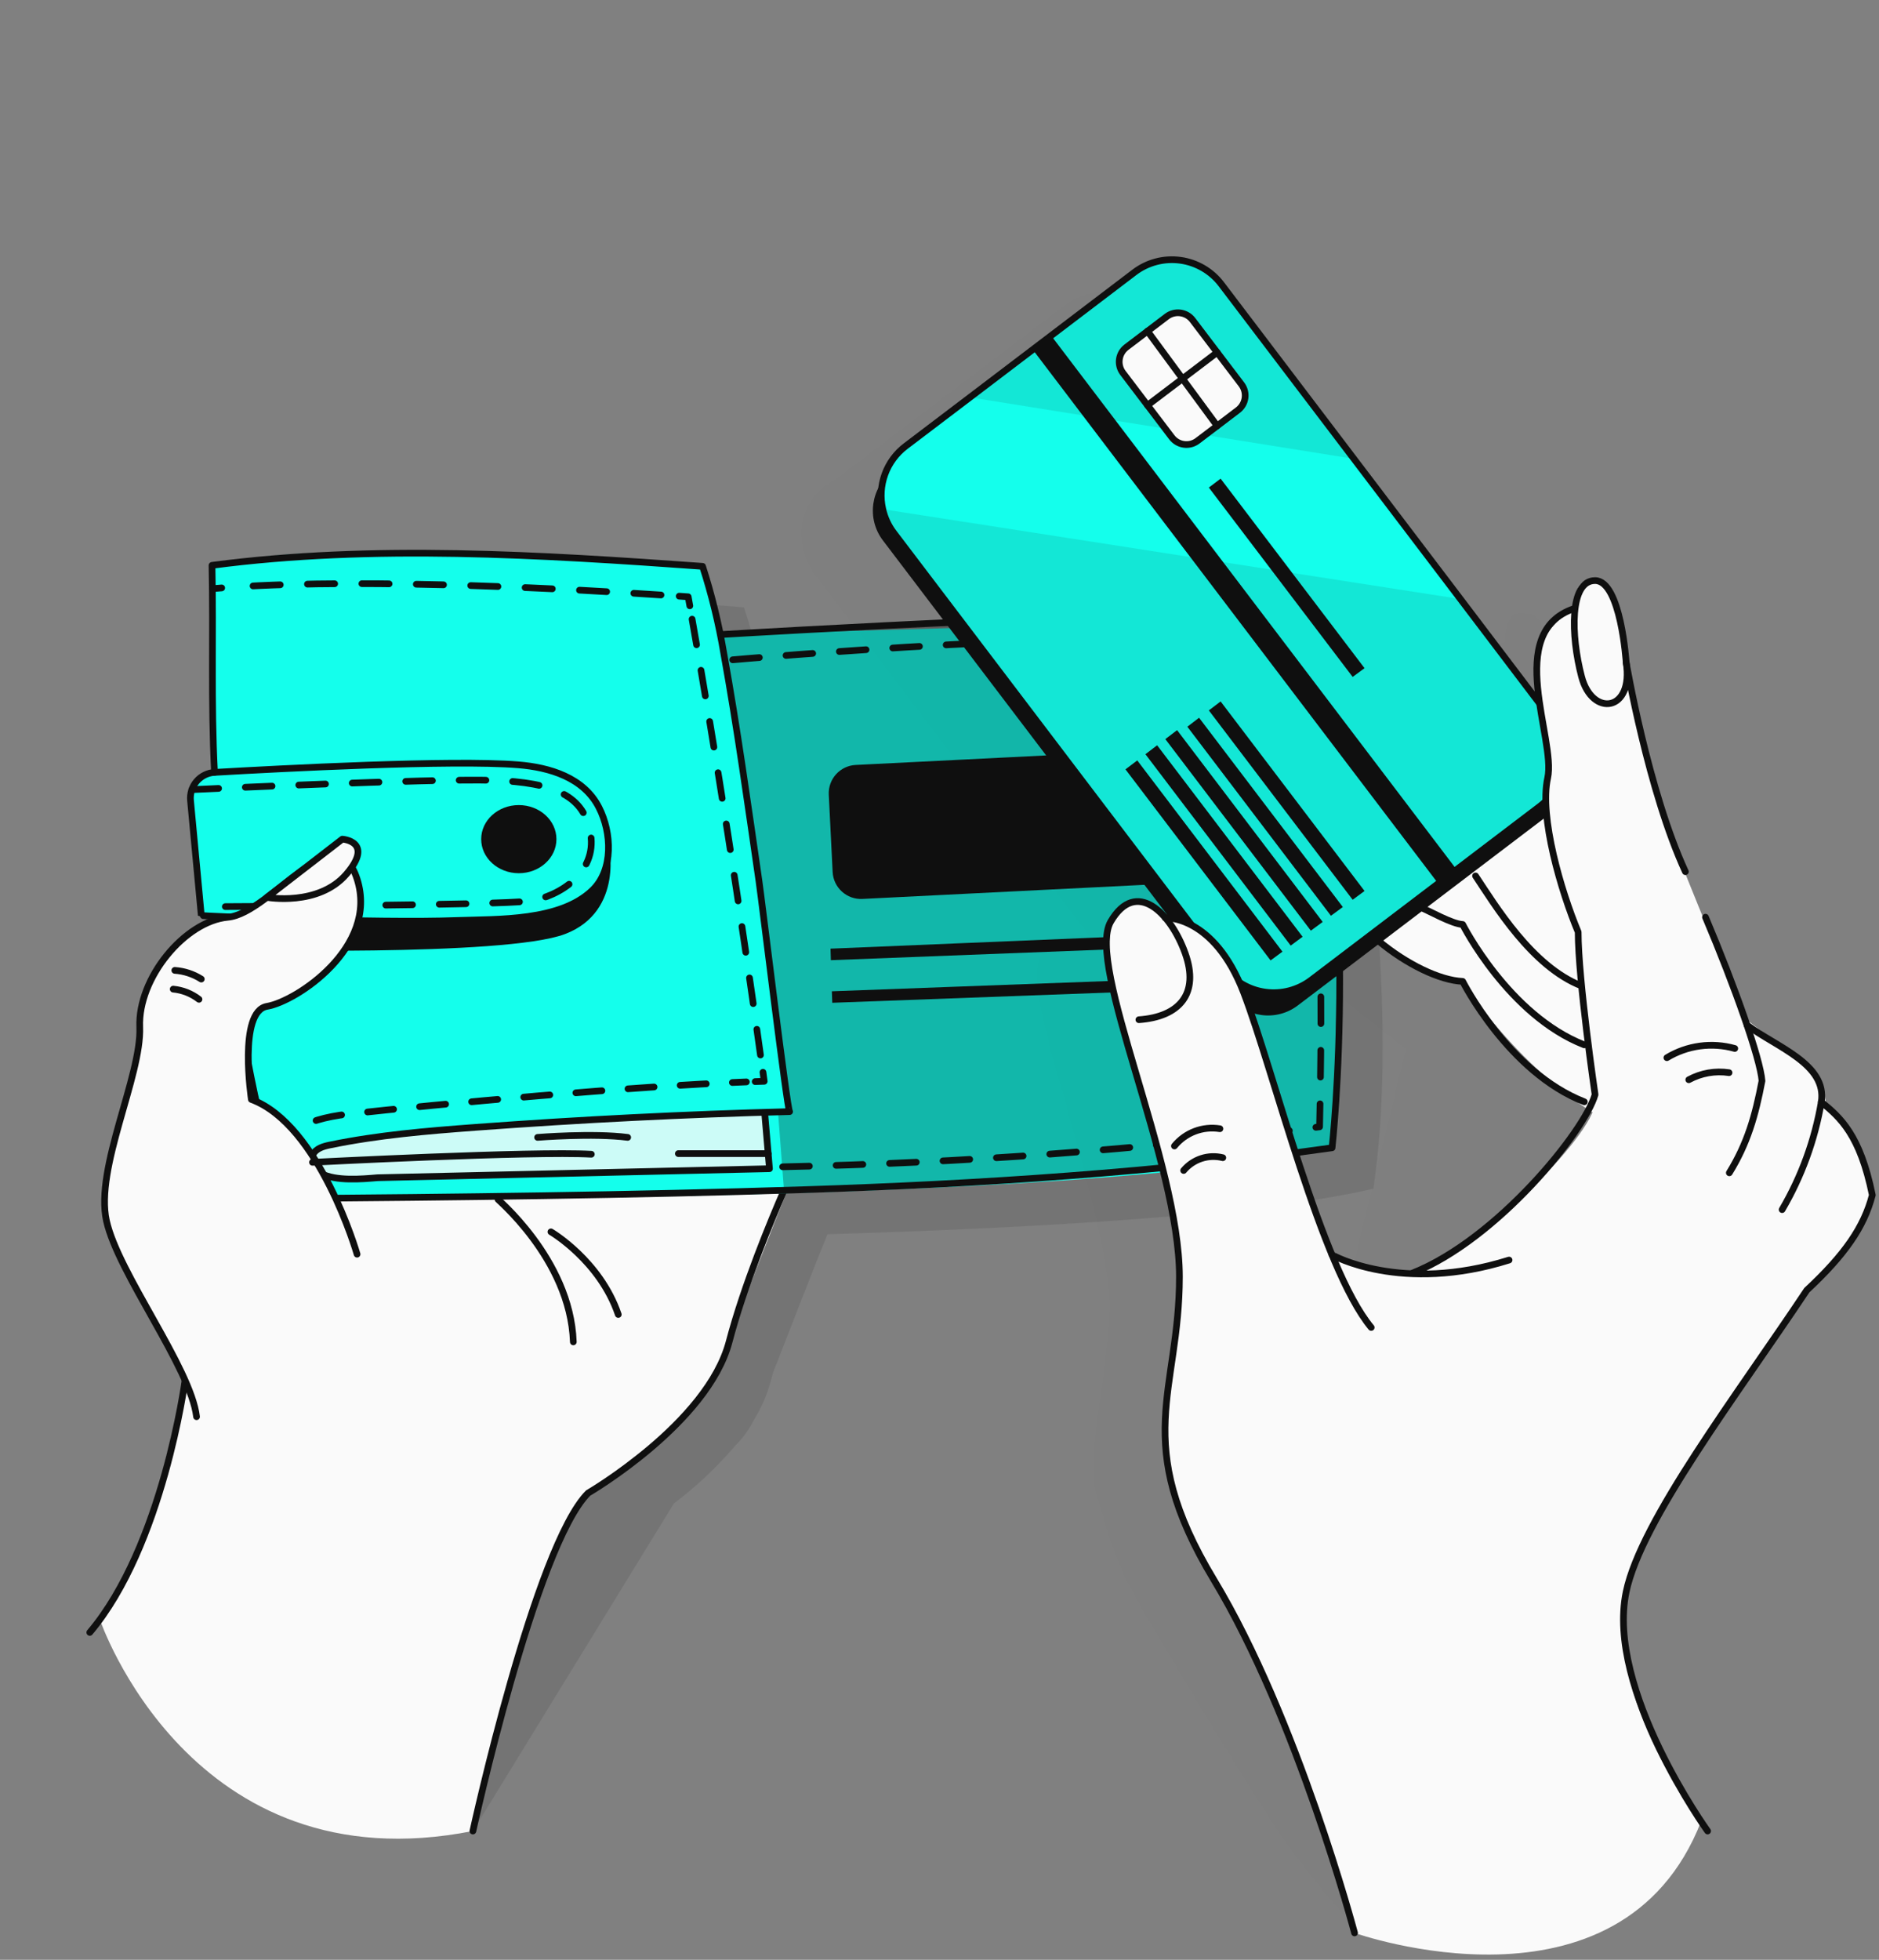 <svg width="281" height="293" viewBox="0 0 281 293" fill="none" xmlns="http://www.w3.org/2000/svg">
<rect x="0" y="0" width="281" height="293" fill="#808080" stroke="none"/>
<path opacity="0.1" d="M206.355 142.811C206.18 137.738 205.85 132.328 205.304 126.73C204.57 115.546 203.168 105.103 200.628 98.534C186.642 95.671 113.981 101.007 113.927 101.007L113.475 98.986L113.293 98.184L112.97 96.776L112.882 96.452C112.411 94.552 111.879 92.673 111.259 90.807C111.259 90.807 56.175 85.888 37.904 90.658C37.904 90.82 37.904 90.975 37.904 91.137L37.957 95.644C38.011 104.369 37.809 112.554 38.261 121.542V121.609C38.173 121.601 38.085 121.601 37.998 121.609C37.289 121.703 36.62 121.991 36.064 122.442C35.509 122.893 35.089 123.488 34.852 124.163C34.67 124.686 34.604 125.242 34.656 125.793L34.899 128.63C34.899 128.677 34.899 128.717 34.899 128.764C35.572 135.919 36.246 143.007 36.246 143.007C36.246 143.007 36.596 143.041 37.169 143.067L40.194 143.283C33.753 143.876 26.72 152.378 27.03 159.688C27.34 166.998 20.292 180.762 22.051 188.659C23.398 194.83 30.331 204.754 33.706 212.293L33.443 213.788L18.372 244.052C19.383 242.57 28.478 282.118 70.721 273.743L100.776 224.777C104.128 222.249 107.196 219.364 109.925 216.173C111.077 215.029 112.035 213.705 112.761 212.252V212.252C113.834 210.538 114.653 208.677 115.193 206.728C115.328 206.216 115.469 205.711 115.618 205.192C118.07 198.946 121.344 190.424 123.743 184.522C155.408 183.579 188.656 181.645 205.351 177.717H205.385C207.002 166.735 207.035 154.413 206.355 142.811ZM43.738 170.481C43.477 168.657 43.319 166.819 43.266 164.977C43.637 166.917 44.041 168.851 44.466 170.791C44.223 170.683 43.98 170.576 43.738 170.481Z" fill="#0F0F0F"/>
<path d="M14.929 242.118C14.929 242.118 28.458 282.117 70.721 273.743C70.721 273.743 80.099 229.715 87.954 223.214C93.021 219.036 104.212 211.545 106.603 206.121C108.995 200.698 118.602 174.941 120.462 171.842C122.321 168.743 100.304 133.083 100.304 133.083L53.925 157.013L28.121 202.827C28.121 202.827 23.169 232.471 14.929 242.118Z" fill="#FAFAFA"/>
<path d="M27.67 206.397C27.67 206.397 24.362 231.13 13.427 244.052" stroke="#0F0F0F" stroke-linecap="round" stroke-linejoin="round"/>
<path d="M70.721 273.743C70.721 273.743 80.045 231.143 87.955 223.214C87.955 223.214 105.822 212.825 109.042 200.597C111.272 192.128 115.328 182.366 117.268 177.933" stroke="#0F0F0F" stroke-linecap="round" stroke-linejoin="round"/>
<path d="M74.48 179.3C73.806 178.869 85.293 188.059 85.738 200.617" stroke="#0F0F0F" stroke-linecap="round" stroke-linejoin="round"/>
<path d="M199.234 171.6C161.99 180.358 42.04 179.206 42.04 179.206C41.03 177.077 39.81 171.714 38.631 165.503C36.273 153.032 34.07 137.139 34.07 137.139L30.102 136.862C30.102 136.862 29.428 129.775 28.754 122.62C28.081 115.465 32.123 115.472 32.123 115.472L31.833 90.706L31.759 84.521C50.031 79.751 105.114 84.669 105.114 84.669L106.832 90.638L107.789 94.869L194.484 92.424C202.434 112.979 199.234 171.6 199.234 171.6Z" fill="#14FFEC"/>
<path d="M184.83 111.52L127.968 114.363C125.627 114.48 123.825 116.472 123.942 118.813L124.52 130.367C124.637 132.708 126.629 134.51 128.969 134.393L185.832 131.55C188.172 131.433 189.975 129.441 189.858 127.1L189.28 115.546C189.163 113.206 187.171 111.403 184.83 111.52Z" fill="#0F0F0F"/>
<path d="M189.546 139.099L189.727 141.019L124.255 143.552L124.201 141.828L189.546 139.099Z" fill="#0F0F0F"/>
<path d="M189.869 145.775L189.93 147.5L124.464 149.919L124.403 148.201L189.869 145.775Z" fill="#0F0F0F"/>
<path opacity="0.3" d="M194.471 92.424C194.471 92.424 204.132 138.237 199.234 171.6C199.234 171.6 138.14 178.768 117.221 177.609L116.366 166.459L118.117 166.19C118.117 166.19 109.682 102.55 107.769 94.869C107.769 94.869 180.524 89.553 194.471 92.424Z" fill="#0F0F0F"/>
<path opacity="0.8" d="M114.351 166.297L115.072 174.726C115.072 174.726 53.494 177.421 48.077 175.46C42.66 173.499 48.367 170.373 62.69 169.248C77.013 168.123 114.351 166.297 114.351 166.297Z" fill="#FAFAFA"/>
<path d="M77.586 130.55C80.693 130.55 83.212 128.269 83.212 125.456C83.212 122.643 80.693 120.363 77.586 120.363C74.479 120.363 71.96 122.643 71.96 125.456C71.96 128.269 74.479 130.55 77.586 130.55Z" fill="#0F0F0F"/>
<path d="M34.07 137.132C35.339 151.384 38.007 165.476 42.033 179.206C68.154 178.984 94.267 178.694 120.381 177.859C146.495 177.023 173.329 175.258 199.207 171.6C199.207 171.6 203.842 130.664 194.444 92.424C184.055 90.261 108.032 94.856 108.032 94.856" stroke="#0F0F0F" stroke-linecap="round" stroke-linejoin="round"/>
<path d="M114.351 166.297L115.072 174.726L56.458 176.073C54.039 176.282 50.273 176.599 48.05 175.46C47.039 174.941 46.312 173.675 46.79 172.637C47.221 171.707 48.353 171.377 49.364 171.175C56.532 169.7 63.849 169.08 71.145 168.541C86.766 167.382 102.413 166.598 118.084 166.19C117.753 166.19 113.933 134.666 113.509 131.756C111.852 120.37 110.275 108.936 108.227 97.611C107.488 93.226 106.432 88.901 105.067 84.669C80.921 82.944 55.703 81.347 31.705 84.521C31.927 95.213 31.53 104.732 32.076 115.472" stroke="#0F0F0F" stroke-linecap="round" stroke-linejoin="round"/>
<path d="M41.137 176.033C40.993 175.597 40.907 175.144 40.881 174.685" stroke="#0F0F0F" stroke-linecap="round" stroke-linejoin="round"/>
<path d="M41.272 172.132C42.168 169.889 44.856 167.355 52.166 166.547C65.499 165.065 94.564 162.397 111.616 161.75" stroke="#0F0F0F" stroke-linecap="round" stroke-linejoin="round" stroke-dasharray="3.91 3.91"/>
<path d="M112.936 161.702L114.284 161.655L114.102 160.308" stroke="#0F0F0F" stroke-linecap="round" stroke-linejoin="round"/>
<path d="M113.725 157.728C110.659 135.677 107.264 113.787 103.376 91.857" stroke="#0F0F0F" stroke-linecap="round" stroke-linejoin="round" stroke-dasharray="3.88 3.88"/>
<path d="M103.161 90.571L102.918 89.223L101.571 89.129" stroke="#0F0F0F" stroke-linecap="round" stroke-linejoin="round"/>
<path d="M98.849 88.954C87.645 88.206 55.784 86.34 34.528 87.795" stroke="#0F0F0F" stroke-linecap="round" stroke-linejoin="round" stroke-dasharray="4.07 4.07"/>
<path d="M33.154 87.896L31.806 88.004" stroke="#0F0F0F" stroke-linecap="round" stroke-linejoin="round"/>
<path d="M30.102 136.862L28.491 119.682C28.443 119.166 28.498 118.646 28.655 118.152C28.812 117.658 29.067 117.201 29.405 116.808C29.743 116.415 30.156 116.094 30.621 115.864C31.086 115.635 31.592 115.501 32.109 115.472C42.013 114.899 67.628 113.552 77.458 114.34C82.174 114.717 87.301 116.233 89.585 120.747C91.485 124.466 91.768 130.044 88.581 133.103C83.73 137.752 74.527 137.395 68.275 137.617C56.633 138.062 30.108 136.964 30.102 136.862Z" stroke="#0F0F0F" stroke-linecap="round" stroke-linejoin="round"/>
<path d="M91.007 126.359C91.007 125.88 93.459 136.229 84.498 139.645C75.538 143.06 34.07 141.983 34.07 141.983V137.132C34.07 137.132 63.404 137.752 68.289 137.617C73.173 137.482 90.481 139.106 91.007 126.359Z" fill="#0F0F0F"/>
<path d="M82.39 184.165C82.39 184.165 89.72 188.456 92.462 196.521" stroke="#0F0F0F" stroke-linecap="round" stroke-linejoin="round"/>
<path d="M28.694 118.052C28.694 118.052 64.644 116.361 73.793 116.664C82.942 116.967 87.422 118.981 88.332 124.715C89.241 130.448 83.697 134.019 79.277 134.693C74.857 135.366 30.095 135.562 30.095 135.562" stroke="#0F0F0F" stroke-linecap="round" stroke-linejoin="round" stroke-dasharray="4 4"/>
<path d="M53.399 187.506C53.399 187.506 47.834 168.177 37.594 164.371C37.594 164.371 35.572 151.179 39.938 150.451C44.304 149.724 56.633 141.599 53.413 131.459C50.192 121.32 40.524 136.546 34.084 137.132C27.643 137.718 20.609 146.227 20.899 153.544C21.189 160.861 14.162 174.625 15.92 182.514C17.678 190.403 28.519 204.478 29.394 211.801" fill="#FAFAFA"/>
<path d="M53.399 187.506C53.399 187.506 47.834 168.177 37.594 164.371C37.594 164.371 35.572 151.179 39.938 150.451C44.304 149.724 56.633 141.599 53.413 131.459C50.192 121.32 40.524 136.546 34.084 137.132C27.643 137.718 20.609 146.227 20.899 153.544C21.189 160.861 14.162 174.625 15.92 182.514C17.678 190.403 28.519 204.478 29.394 211.801" stroke="#0F0F0F" stroke-linecap="round" stroke-linejoin="round"/>
<path d="M39.918 134.161C39.918 134.161 47.632 135.562 51.823 130.664C56.013 125.766 51.189 125.457 51.189 125.457L39.918 134.161Z" fill="#FAFAFA" stroke="#0F0F0F" stroke-linecap="round" stroke-linejoin="round"/>
<path d="M26.14 145.075C27.548 145.172 28.91 145.619 30.102 146.375" stroke="#0F0F0F" stroke-linecap="round" stroke-linejoin="round"/>
<path d="M25.904 147.878C27.307 148.011 28.643 148.539 29.758 149.401" stroke="#0F0F0F" stroke-linecap="round" stroke-linejoin="round"/>
<path d="M46.729 173.769C46.729 173.769 79.742 172.064 88.433 172.563" stroke="#0F0F0F" stroke-linecap="round" stroke-linejoin="round"/>
<path d="M80.395 170.043C80.395 170.043 88.702 169.369 93.87 170.043" stroke="#0F0F0F" stroke-linecap="round" stroke-linejoin="round"/>
<path d="M101.443 172.469H114.883" stroke="#0F0F0F" stroke-linecap="round" stroke-linejoin="round"/>
<path d="M109.574 98.642C109.574 98.642 168.613 93.367 192.335 96.378C192.335 96.378 198.735 108.148 197.341 168.467C170.678 171.884 143.853 173.879 116.979 174.443" stroke="#0F0F0F" stroke-linecap="round" stroke-linejoin="round" stroke-dasharray="4 4"/>
<g opacity="0.1">
<path opacity="0.1" d="M269.396 182.117C267.718 174.982 265.259 172.3 262.793 170.239C262.793 170.239 262.739 166.196 259.579 163.892C258.735 163.149 257.834 162.473 256.884 161.871C253.92 159.648 250.652 157.155 250.652 157.155C249.116 152.708 247.035 147.325 244.784 142.03L244.899 143.236C242.595 137.61 240.338 132.012 239.704 130.152V130.112C240.378 131.904 241.052 133.635 241.793 135.232L233.358 105.42C233.156 104.22 232.947 103.041 232.738 101.903C232.334 98.534 231.236 92.188 228.588 91.736C228.489 91.73 228.39 91.73 228.292 91.736C228.292 91.736 225.172 90.389 225.172 95.92C221.46 97.16 220.025 99.963 219.668 103.257C219.475 104.302 219.452 105.371 219.6 106.423C219.668 107.643 219.809 108.889 219.998 110.129L208.046 94.418L206.894 92.922L192.153 73.519L172.339 47.378C171.601 46.408 170.68 45.592 169.628 44.978C168.575 44.364 167.412 43.963 166.204 43.798C164.997 43.634 163.769 43.709 162.59 44.019C161.412 44.329 160.306 44.869 159.336 45.606L134.738 64.289L125.137 71.578C117.774 75.412 119.694 82.985 121.735 85.673L164.631 142.138C164.408 142.109 164.183 142.098 163.958 142.104C163.958 142.104 162.731 139.214 159.7 139.672C159.054 139.702 158.429 139.909 157.894 140.271C157.405 140.529 156.99 140.907 156.688 141.37C156.352 141.775 156.05 142.208 155.785 142.663C154.242 145.304 155.671 151.765 157.901 159.655C158.042 160.167 158.184 160.658 158.318 161.117V161.191L158.891 163.165C161.074 170.737 165.157 185.606 165.911 192.896C165.965 193.57 165.999 194.291 166.012 194.964C166.06 203.359 162.334 217.413 163.937 223.221C164.146 223.982 164.362 224.709 164.577 225.43C165.77 229.311 166.834 232.983 168.707 236.628C170.984 241.074 173.7 245.339 176.24 249.644C180.902 257.554 185.726 265.369 190.711 273.09C193.009 276.633 195.697 279.867 198.297 283.196C199.49 284.725 202.09 287.022 202.542 288.983C202.542 288.983 225.603 290.89 238.512 282.69L237.299 264.338L245.957 214.583C248.429 210.831 256.063 203.501 257.585 201.183C258.373 200.031 259.141 198.886 259.889 197.767C265.582 192.451 268.432 188.335 269.685 183.545C269.712 183.558 269.625 183.013 269.396 182.117ZM189.559 192.984L189.445 192.768C191.8 193.835 194.295 194.561 196.856 194.924C194.167 194.614 191.129 194.183 189.559 192.984ZM199.288 195.214L200.527 195.301C200.113 195.3 199.698 195.271 199.288 195.214V195.214ZM189.317 192.478L187.767 189.406C185.611 183.221 180.74 168.642 180.72 168.581C179.766 164.38 178.491 160.258 176.907 156.252C178.053 156.656 179.281 156.769 180.482 156.581C181.683 156.393 182.818 155.91 183.785 155.174L195.575 146.22C196.795 146.955 198.041 147.615 199.261 148.194L210.303 156.825L201.545 192.822L189.317 192.478ZM234.011 109.57C234.928 113.868 236.376 120.053 238.296 126.042C236.432 120.673 234.995 115.165 233.998 109.57H234.011Z" fill="#0F0F0F"/>
<path opacity="0.1" d="M183.96 282.542L184.028 282.865C184.028 282.865 184.008 282.744 183.96 282.542Z" fill="#0F0F0F"/>
</g>
<path d="M224.889 110.89C225.563 110.446 235.44 105.069 240.385 121.192C245.33 137.314 251.131 164.748 251.131 164.748L239.381 167.032C239.381 167.032 228.494 161.238 218.738 146.726C218.738 146.726 205.062 143.182 199.106 134.76C193.716 127.107 210.344 99.006 210.344 99.006L224.889 110.89Z" fill="#FAFAFA"/>
<path d="M220.665 130.954C223.576 135.319 229.087 144.502 236.525 147.399" stroke="#0F0F0F" stroke-linecap="round" stroke-linejoin="round"/>
<path d="M212.432 135.65C213.779 136.196 217.148 138.136 218.738 138.21C218.738 138.21 225.603 151.799 236.929 156.212" stroke="#0F0F0F" stroke-linecap="round" stroke-linejoin="round"/>
<path d="M206.133 140.655C210.344 144.179 215.363 146.584 218.738 146.719C218.738 146.719 225.603 160.308 236.929 164.721" stroke="#0F0F0F" stroke-linecap="round" stroke-linejoin="round"/>
<path d="M170.696 42.184L133.441 70.483C130.206 72.94 129.575 77.556 132.033 80.791L183.776 148.911C186.234 152.146 190.849 152.777 194.085 150.319L231.339 122.021C234.575 119.563 235.205 114.948 232.748 111.712L181.005 43.593C178.547 40.357 173.932 39.727 170.696 42.184Z" fill="#0F0F0F"/>
<path d="M230.279 120.545L196.094 146.517C195.124 147.256 194.018 147.796 192.839 148.107C191.66 148.418 190.432 148.493 189.223 148.327C188.015 148.162 186.852 147.76 185.8 147.144C184.747 146.528 183.827 145.711 183.091 144.738L133.674 79.683C132.868 78.633 132.303 77.418 132.016 76.126C131.618 74.391 131.73 72.577 132.338 70.904C132.946 69.23 134.026 67.768 135.445 66.694L145.053 59.404L169.644 40.715C170.614 39.978 171.72 39.439 172.899 39.129C174.078 38.819 175.306 38.745 176.514 38.91C177.721 39.075 178.884 39.477 179.937 40.092C180.989 40.707 181.91 41.523 182.647 42.494L202.474 68.594L217.216 87.997L232.037 107.535C232.777 108.505 233.318 109.61 233.63 110.789C233.942 111.968 234.018 113.196 233.855 114.405C233.692 115.613 233.292 116.777 232.678 117.831C232.065 118.884 231.249 119.807 230.279 120.545V120.545Z" fill="#14FFEC"/>
<path opacity="0.1" d="M202.447 68.594L145.033 59.398L169.644 40.715C170.614 39.978 171.72 39.439 172.899 39.129C174.078 38.819 175.306 38.745 176.514 38.91C177.721 39.075 178.884 39.477 179.937 40.092C180.989 40.707 181.91 41.523 182.647 42.494L202.447 68.594Z" fill="#0F0F0F"/>
<path opacity="0.1" d="M230.279 120.545L196.094 146.517C195.125 147.256 194.018 147.796 192.839 148.107C191.66 148.418 190.432 148.492 189.224 148.327C188.015 148.162 186.852 147.76 185.8 147.144C184.747 146.528 183.827 145.711 183.091 144.738L133.674 79.683C132.868 78.632 132.303 77.418 132.016 76.126L218.347 89.553L232.038 107.575C233.518 109.531 234.165 111.993 233.835 114.423C233.506 116.853 232.227 119.054 230.279 120.545V120.545Z" fill="#0F0F0F"/>
<path d="M174.496 47.32L168.46 51.905C167.251 52.823 167.016 54.547 167.934 55.756L175.241 65.376C176.159 66.585 177.883 66.82 179.092 65.902L185.128 61.317C186.337 60.399 186.572 58.675 185.654 57.466L178.347 47.846C177.429 46.637 175.705 46.402 174.496 47.32Z" fill="#FAFAFA" stroke="#0F0F0F" stroke-linecap="round" stroke-linejoin="round"/>
<path d="M171.604 49.507L182.027 63.669" stroke="#0F0F0F" stroke-linecap="round" stroke-linejoin="round"/>
<path d="M171.604 60.59L182.027 52.687" stroke="#0F0F0F" stroke-linecap="round" stroke-linejoin="round"/>
<path d="M191.789 142.279L190.011 143.586L168.31 115.02L170.075 113.686L191.789 142.279Z" fill="#0F0F0F"/>
<path d="M194.801 140.049L193.022 141.369L171.294 112.756L173.046 111.422L194.801 140.049Z" fill="#0F0F0F"/>
<path d="M197.805 137.832L196.034 139.139L174.272 110.499L176.031 109.159L197.805 137.832Z" fill="#0F0F0F"/>
<path d="M200.817 135.603L199.038 136.91L177.567 108.647L179.318 107.306L200.817 135.603Z" fill="#0F0F0F"/>
<path d="M204.064 133.204L202.286 134.518L180.78 106.208L182.539 104.867L204.064 133.204Z" fill="#0F0F0F"/>
<path d="M204.064 99.895L202.286 101.202L180.78 72.892L182.539 71.558L204.064 99.895Z" fill="#0F0F0F"/>
<path d="M157.229 50.22L154.477 52.31L215.075 132.088L217.827 129.998L157.229 50.22Z" fill="#0F0F0F"/>
<path d="M230.279 120.545L196.094 146.517C195.124 147.256 194.018 147.796 192.839 148.107C191.66 148.418 190.432 148.493 189.223 148.327C188.015 148.162 186.852 147.76 185.8 147.144C184.747 146.528 183.827 145.711 183.091 144.738L133.674 79.683C132.868 78.633 132.303 77.418 132.016 76.126C131.618 74.391 131.73 72.577 132.338 70.904C132.946 69.23 134.026 67.768 135.445 66.694L145.053 59.404L169.644 40.715C170.614 39.978 171.72 39.439 172.899 39.129C174.078 38.819 175.306 38.745 176.514 38.91C177.721 39.075 178.884 39.477 179.937 40.092C180.989 40.707 181.91 41.523 182.647 42.494L202.474 68.594L217.216 87.997L232.037 107.535C232.777 108.505 233.318 109.61 233.63 110.789C233.942 111.968 234.018 113.196 233.855 114.405C233.692 115.613 233.292 116.777 232.678 117.831C232.065 118.884 231.249 119.807 230.279 120.545V120.545Z" stroke="#0F0F0F" stroke-linecap="round" stroke-linejoin="round"/>
<path d="M202.569 288.976C202.569 288.976 242.359 303.124 254.398 272.308C254.398 272.308 235.568 249.401 245.849 230.685C252.317 218.895 270.204 192.869 270.204 192.869C270.204 192.869 277.676 185.775 280 178.647C280 178.647 278.72 170.704 273.088 165.327C273.088 165.327 273.027 161.285 269.867 158.981C266.707 156.677 260.913 152.243 260.913 152.243C260.913 152.243 251.387 129.391 249.972 125.261C248.557 121.131 245.714 113.322 244.293 104.699C242.871 96.075 241.557 86.791 238.539 86.818C238.539 86.818 235.426 85.471 235.426 91.002C235.426 91.002 228.891 94.37 229.855 101.498C230.818 108.626 231.707 112.312 231.451 116.32C231.195 120.329 232.482 134.248 235.703 138.614C235.703 138.614 236.781 158.152 238.397 163.239C238.451 163.394 238.499 163.535 238.546 163.663C240.243 167.968 223.279 184.549 214.096 189.036C214.096 189.036 213.133 190.828 209.569 190.336C206.005 189.844 199.975 189.615 198.937 186.967C197.9 184.32 190.994 163.663 190.994 163.663C190.994 163.663 185.409 137.186 174.252 137.192C174.252 137.192 172.561 133.15 168.189 135.36C163.816 137.57 166.679 149.616 168.613 156.205C170.547 162.794 175.445 180.115 176.24 188.086C177.035 196.056 172.521 212.023 174.218 218.302C175.916 224.581 177.803 228.819 183.219 239.1C188.636 249.381 200.635 280.036 202.569 288.976Z" fill="#FAFAFA"/>
<path d="M202.569 288.976C202.569 288.976 194.053 256.92 181.535 236.19C169.017 215.459 176.381 208.129 176.381 190.875C176.381 173.621 162.32 144.246 166.113 137.772C169.906 131.297 175.081 136.478 177.243 142.521C179.406 148.565 176.381 152.021 170.317 152.452" stroke="#0F0F0F" stroke-linecap="round" stroke-linejoin="round"/>
<path d="M174.252 137.22C174.252 137.22 181.522 136.775 185.988 148.397C190.455 160.018 197.61 189.494 205.062 198.461" stroke="#0F0F0F" stroke-linecap="round" stroke-linejoin="round"/>
<path d="M199.18 187.574C199.22 187.668 209.589 193.449 225.678 188.382" stroke="#0F0F0F" stroke-linecap="round" stroke-linejoin="round"/>
<path d="M175.633 171.33C176.442 170.341 177.496 169.582 178.69 169.129C179.884 168.676 181.177 168.545 182.438 168.75" stroke="#0F0F0F" stroke-linecap="round" stroke-linejoin="round"/>
<path d="M177.014 174.989C177.713 174.153 178.633 173.531 179.668 173.194C180.703 172.857 181.813 172.818 182.869 173.082" stroke="#0F0F0F" stroke-linecap="round" stroke-linejoin="round"/>
<path d="M235.426 90.981C224.849 94.505 232.731 110.479 231.451 116.307C230.171 122.135 233.473 133.291 236.012 139.341C236.012 146.436 238.539 163.649 238.539 163.649C236.976 169.127 223.933 185.269 211.26 190.322" stroke="#0F0F0F" stroke-linecap="round" stroke-linejoin="round"/>
<path d="M243.188 99.026C243.188 99.026 242.399 86.798 238.539 86.798C234.678 86.798 234.914 95.037 236.518 101.155C238.121 107.272 244.36 106.397 243.188 99.026Z" stroke="#0F0F0F" stroke-linecap="round" stroke-linejoin="round"/>
<path d="M243.188 99.026C243.188 99.026 246.475 118.247 252.047 130.32" stroke="#0F0F0F" stroke-linecap="round" stroke-linejoin="round"/>
<path d="M258.616 175.339C261.311 170.973 262.503 166.843 263.501 161.588C263.251 158.293 259.458 147.541 255.052 137.125" stroke="#0F0F0F" stroke-linecap="round" stroke-linejoin="round"/>
<path d="M261.27 153.261C265.643 156.549 273.249 159.075 272.373 164.748C271.407 170.423 269.421 175.876 266.512 180.843" stroke="#0F0F0F" stroke-linecap="round" stroke-linejoin="round"/>
<path d="M255.369 273.743C255.369 273.743 240.136 252.595 243.188 237.988C245.431 227.242 259.856 208.452 270.204 192.889C275.904 187.573 278.754 183.457 280 178.667C278.174 169.672 275.21 167.052 272.36 164.748" stroke="#0F0F0F" stroke-linecap="round" stroke-linejoin="round"/>
<path d="M259.431 156.751C257.734 156.274 255.958 156.15 254.211 156.388C252.465 156.626 250.786 157.219 249.278 158.132" stroke="#0F0F0F" stroke-linecap="round" stroke-linejoin="round"/>
<path d="M258.576 160.368C256.506 160.055 254.391 160.427 252.552 161.426" stroke="#0F0F0F" stroke-linecap="round" stroke-linejoin="round"/>
</svg>
